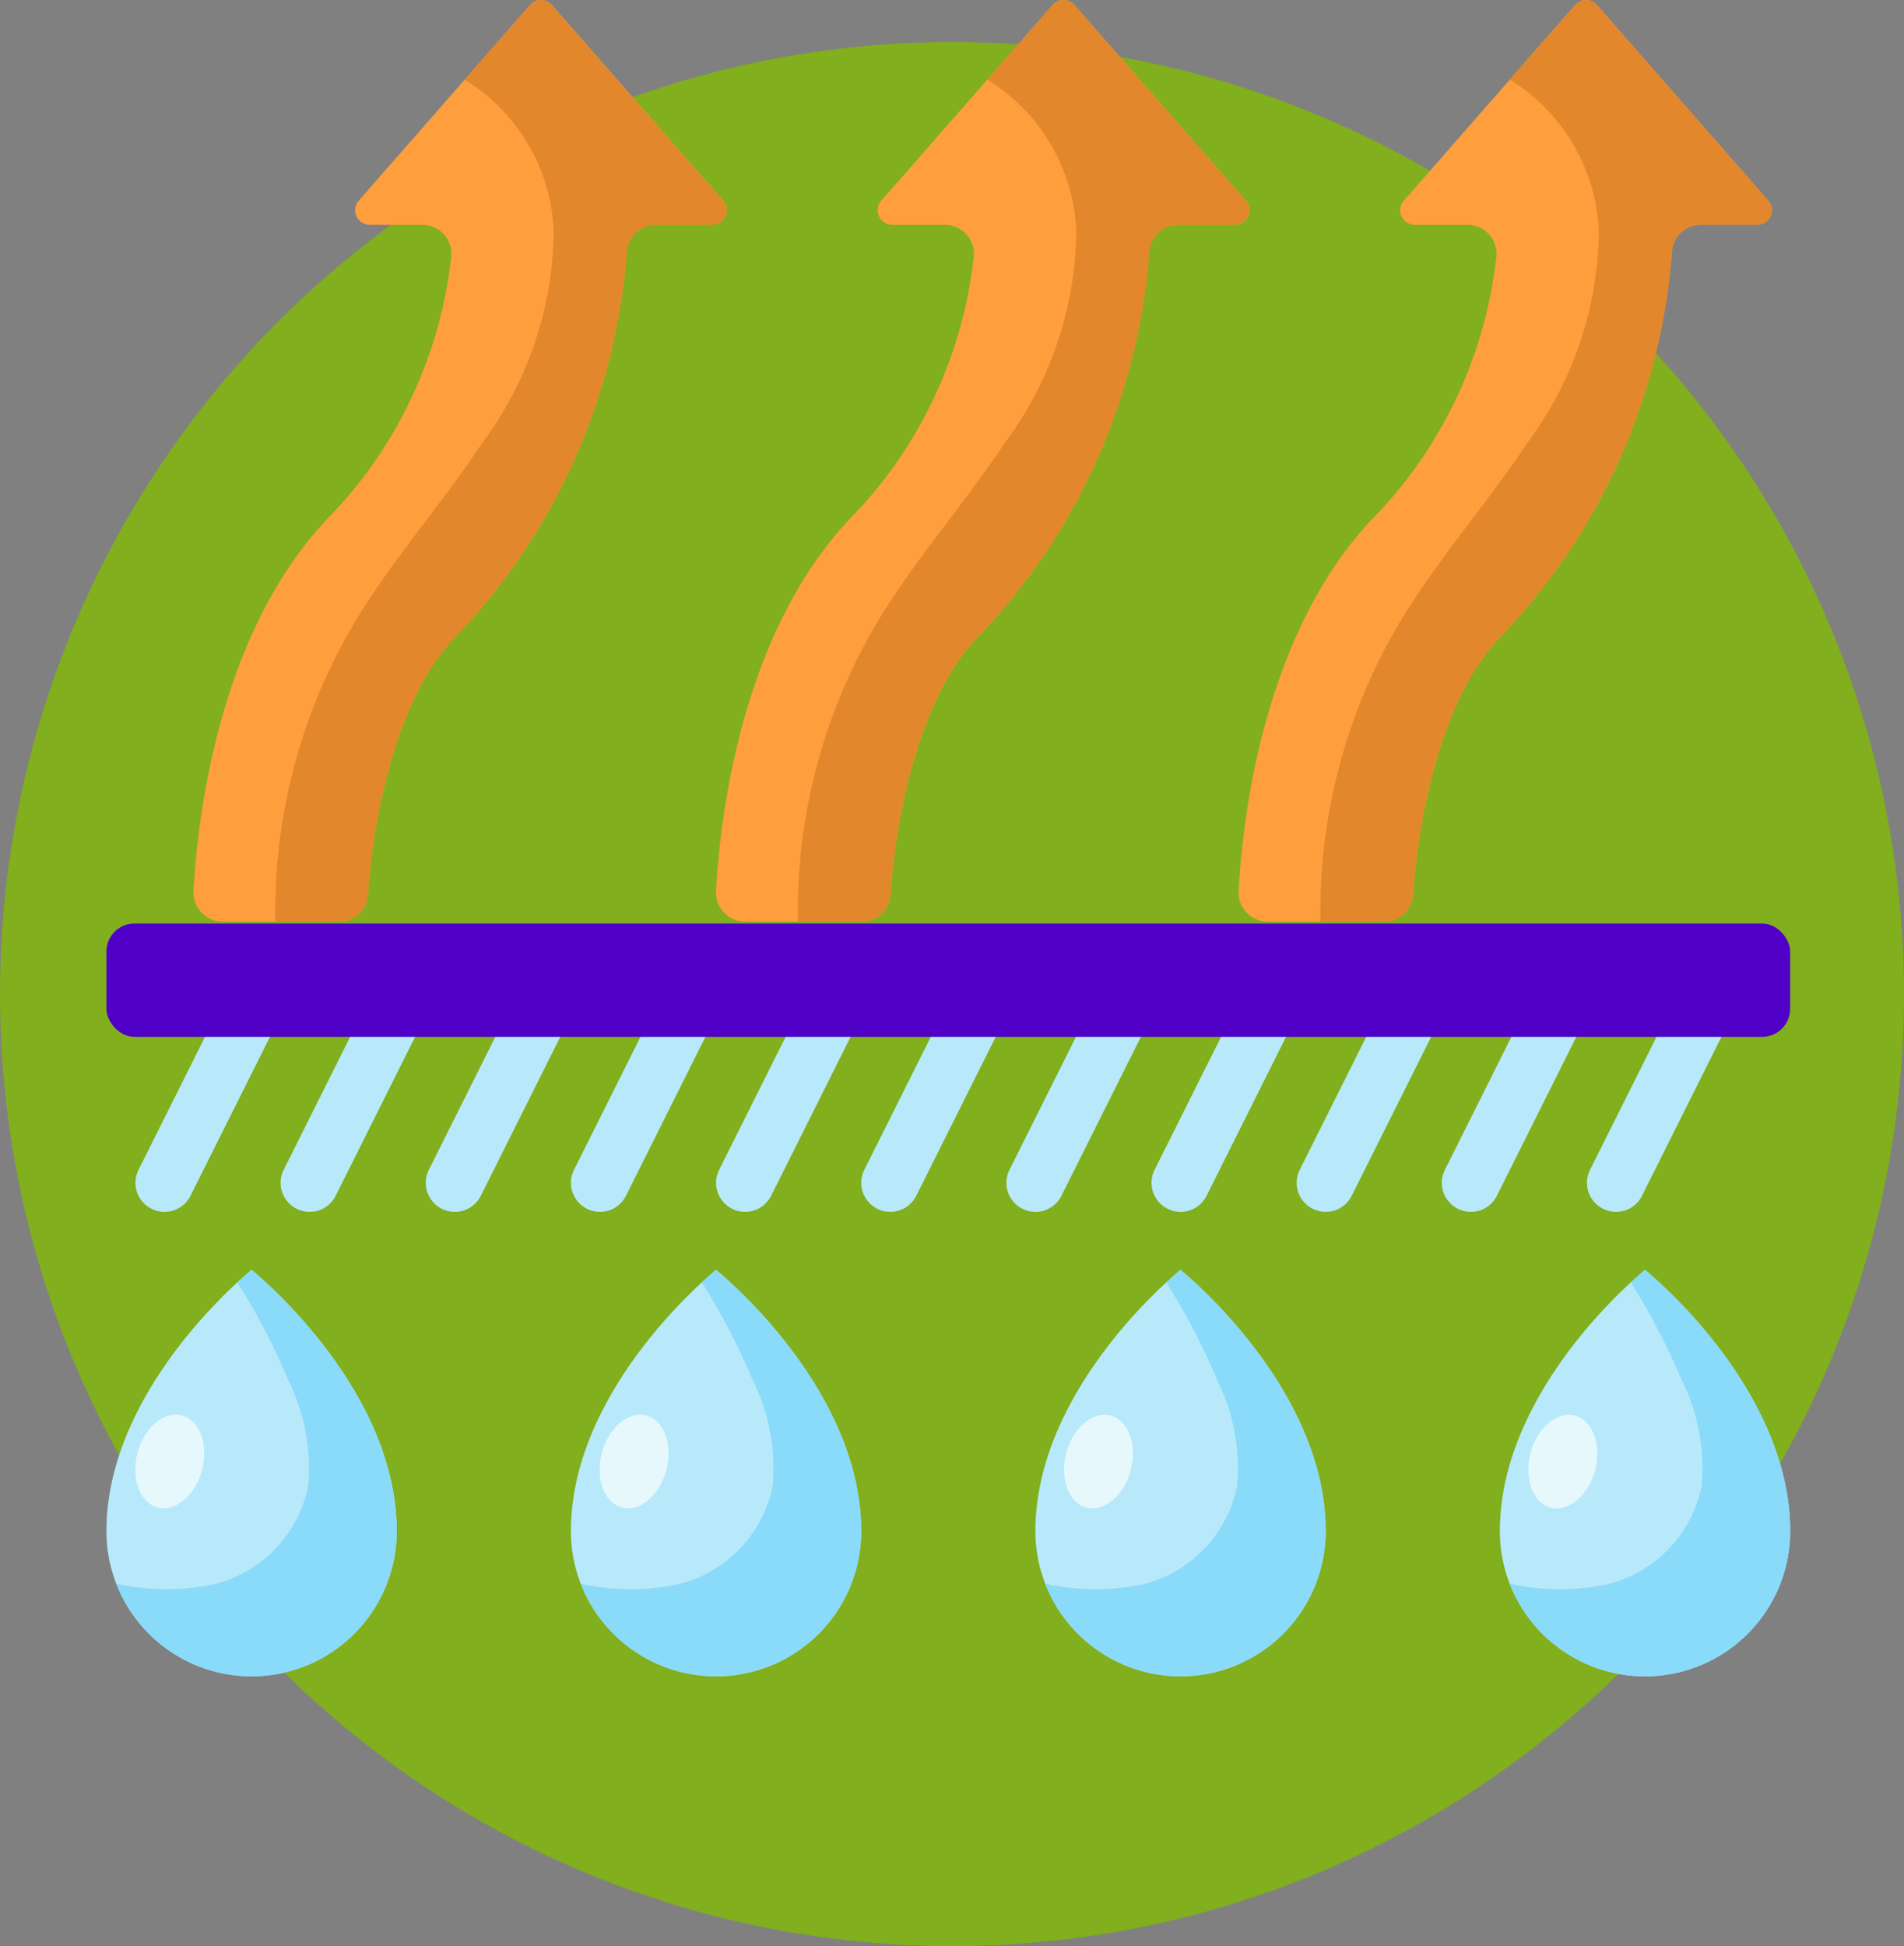 <svg xmlns="http://www.w3.org/2000/svg" width="136" height="139" viewBox="0 0 136 139">
  <rect x="0" y="0" width="136" height="139" fill="#808080" stroke="none"/>
  <g id="Grupo_153105" data-name="Grupo 153105" transform="translate(212 9156)">
    <g id="Grupo_153052" data-name="Grupo 153052" transform="translate(613 645)">
      <circle id="Elipse_4937" data-name="Elipse 4937" cx="68" cy="68" r="68" transform="translate(-825 -9798)" fill="#81af1d"/>
      <g id="Page-1" transform="translate(-817.398 -9801)">
        <g id="_009---Moisture-Wicking-Fabric" data-name="009---Moisture-Wicking-Fabric" transform="translate(0 0)">
          <path id="Shape" d="M20.736,62.662A10.368,10.368,0,0,1,0,62.662C0,52.294,10.368,44,10.368,44S20.736,52.294,20.736,62.662Z" transform="translate(0 46.703)" fill="#b8e9fa"/>
          <path id="Shape-2" data-name="Shape" d="M27.039.615,14.8,14.593a1.037,1.037,0,0,0,.786,1.719h3.753A2.074,2.074,0,0,1,21.4,18.655,31.738,31.738,0,0,1,13.055,36.8C4.868,44.975,3.3,58.449,3,63.88a2.074,2.074,0,0,0,2.074,2.2h8.313a2.057,2.057,0,0,0,2.074-1.916c.33-4.9,1.833-14.015,6.4-18.579A44.565,44.565,0,0,0,33.95,18.207a2.074,2.074,0,0,1,2.074-1.9h4.035a1.037,1.037,0,0,0,.78-1.719L28.6.615a1.037,1.037,0,0,0-1.566,0Z" transform="translate(3.219 -0.257)" fill="#ff9e3d"/>
          <g id="Grupo_153050" data-name="Grupo 153050" transform="translate(2.075 69.966)">
            <path id="Shape-3" data-name="Shape" d="M3.073,50.589a2.074,2.074,0,0,1-1.854-3L7.44,35.147A2.074,2.074,0,0,1,11.152,37L4.931,49.443a2.074,2.074,0,0,1-1.858,1.147Z" transform="translate(-1.001 -33.999)" fill="#b8e9fa"/>
            <path id="Shape-4" data-name="Shape" d="M8.073,50.589a2.074,2.074,0,0,1-1.854-3L12.44,35.147A2.074,2.074,0,0,1,16.152,37L9.931,49.443a2.074,2.074,0,0,1-1.858,1.147Z" transform="translate(4.367 -33.999)" fill="#b8e9fa"/>
            <path id="Shape-5" data-name="Shape" d="M13.073,50.589a2.074,2.074,0,0,1-1.854-3L17.44,35.147A2.074,2.074,0,0,1,21.152,37L14.931,49.443a2.074,2.074,0,0,1-1.858,1.147Z" transform="translate(9.735 -33.999)" fill="#b8e9fa"/>
            <path id="Shape-6" data-name="Shape" d="M18.073,50.589a2.074,2.074,0,0,1-1.854-3L22.44,35.147A2.074,2.074,0,0,1,26.152,37L19.931,49.443a2.074,2.074,0,0,1-1.858,1.147Z" transform="translate(15.103 -33.999)" fill="#b8e9fa"/>
            <path id="Shape-7" data-name="Shape" d="M23.073,50.589a2.074,2.074,0,0,1-1.854-3L27.44,35.147A2.074,2.074,0,1,1,31.152,37L24.931,49.443a2.074,2.074,0,0,1-1.858,1.147Z" transform="translate(20.471 -33.999)" fill="#b8e9fa"/>
            <path id="Shape-8" data-name="Shape" d="M28.073,50.589a2.074,2.074,0,0,1-1.854-3L32.44,35.147A2.074,2.074,0,1,1,36.152,37L29.931,49.443a2.074,2.074,0,0,1-1.858,1.147Z" transform="translate(25.839 -33.999)" fill="#b8e9fa"/>
            <path id="Shape-9" data-name="Shape" d="M33.073,50.589a2.074,2.074,0,0,1-1.854-3L37.44,35.147A2.074,2.074,0,0,1,41.152,37L34.931,49.443a2.074,2.074,0,0,1-1.858,1.147Z" transform="translate(31.207 -33.999)" fill="#b8e9fa"/>
            <path id="Shape-10" data-name="Shape" d="M38.073,50.589a2.074,2.074,0,0,1-1.854-3L42.44,35.147A2.074,2.074,0,0,1,46.152,37L39.931,49.443a2.074,2.074,0,0,1-1.858,1.147Z" transform="translate(36.575 -33.999)" fill="#b8e9fa"/>
            <path id="Shape-11" data-name="Shape" d="M43.073,50.589a2.074,2.074,0,0,1-1.854-3L47.44,35.147A2.074,2.074,0,0,1,51.152,37L44.931,49.443a2.074,2.074,0,0,1-1.858,1.147Z" transform="translate(41.942 -33.999)" fill="#b8e9fa"/>
            <path id="Shape-12" data-name="Shape" d="M48.073,50.589a2.074,2.074,0,0,1-1.854-3L52.44,35.147A2.074,2.074,0,0,1,56.152,37L49.931,49.443a2.074,2.074,0,0,1-1.858,1.147Z" transform="translate(47.31 -33.999)" fill="#b8e9fa"/>
            <path id="Shape-13" data-name="Shape" d="M53.073,50.589a2.074,2.074,0,0,1-1.854-3L57.44,35.147A2.074,2.074,0,0,1,61.152,37L54.931,49.443a2.074,2.074,0,0,1-1.858,1.147Z" transform="translate(52.678 -33.999)" fill="#b8e9fa"/>
          </g>
          <path id="Shape-14" data-name="Shape" d="M37.031,16.312H32.987A2.057,2.057,0,0,0,30.934,18.2a44.642,44.642,0,0,1-12.11,27.392c-4.562,4.562-6.076,13.686-6.387,18.579a2.047,2.047,0,0,1-2.074,1.908H5.823a40.46,40.46,0,0,1,5.433-20.985c2.737-4.666,6.366-8.709,9.352-13.209a25.745,25.745,0,0,0,5.1-15.1A13.372,13.372,0,0,0,19.343,5.944L24.009.615a1.024,1.024,0,0,1,1.555,0L37.8,14.591a1.037,1.037,0,0,1-.767,1.721Z" transform="translate(6.245 -0.258)" fill="#e2872c"/>
          <path id="Shape-15" data-name="Shape" d="M45.039.615,32.8,14.593a1.037,1.037,0,0,0,.786,1.719h3.753A2.074,2.074,0,0,1,39.4,18.655,31.738,31.738,0,0,1,31.055,36.8C22.868,44.975,21.3,58.449,21,63.88a2.074,2.074,0,0,0,2.074,2.2h8.313a2.057,2.057,0,0,0,2.074-1.916c.33-4.9,1.833-14.015,6.4-18.579A44.565,44.565,0,0,0,51.95,18.207a2.074,2.074,0,0,1,2.074-1.9h4.035a1.037,1.037,0,0,0,.78-1.719L46.6.615a1.037,1.037,0,0,0-1.566,0Z" transform="translate(22.543 -0.257)" fill="#ff9e3d"/>
          <path id="Shape-16" data-name="Shape" d="M55.031,16.312H50.987A2.057,2.057,0,0,0,48.934,18.2a44.642,44.642,0,0,1-12.11,27.392c-4.562,4.562-6.076,13.686-6.387,18.579a2.047,2.047,0,0,1-2.074,1.908H23.823a40.46,40.46,0,0,1,5.433-20.985c2.737-4.666,6.366-8.709,9.352-13.209a25.746,25.746,0,0,0,5.1-15.1A13.372,13.372,0,0,0,37.343,5.944L42.009.615a1.024,1.024,0,0,1,1.555,0L55.8,14.591a1.037,1.037,0,0,1-.767,1.721Z" transform="translate(25.569 -0.258)" fill="#e2872c"/>
          <path id="Shape-17" data-name="Shape" d="M63.039.615,50.8,14.593a1.037,1.037,0,0,0,.786,1.719h3.753A2.074,2.074,0,0,1,57.4,18.655,31.738,31.738,0,0,1,49.055,36.8C40.868,44.975,39.3,58.449,39,63.88a2.074,2.074,0,0,0,2.074,2.2h8.313a2.057,2.057,0,0,0,2.074-1.916c.33-4.9,1.833-14.015,6.4-18.579A44.565,44.565,0,0,0,69.95,18.207a2.074,2.074,0,0,1,2.074-1.9h4.035a1.037,1.037,0,0,0,.78-1.719L64.6.615a1.037,1.037,0,0,0-1.566,0Z" transform="translate(41.867 -0.257)" fill="#ff9e3d"/>
          <path id="Shape-18" data-name="Shape" d="M73.031,16.312H68.987A2.057,2.057,0,0,0,66.934,18.2a44.642,44.642,0,0,1-12.11,27.392c-4.562,4.562-6.076,13.686-6.387,18.579a2.047,2.047,0,0,1-2.074,1.908H41.823a40.46,40.46,0,0,1,5.433-20.985c2.737-4.666,6.366-8.709,9.352-13.209a25.745,25.745,0,0,0,5.1-15.1A13.372,13.372,0,0,0,55.343,5.944L60.009.615a1.024,1.024,0,0,1,1.555,0L73.8,14.591a1.037,1.037,0,0,1-.767,1.721Z" transform="translate(44.894 -0.258)" fill="#e2872c"/>
          <rect id="Rectangle-path" width="120.267" height="8.095" rx="2" transform="translate(0 65.96)" fill="#5000c7"/>
          <ellipse id="Oval" cx="3.397" cy="2.385" rx="3.397" ry="2.385" transform="translate(1.355 107.064) rotate(-75.283)" fill="#e6f8fc"/>
          <path id="Shape-19" data-name="Shape" d="M20.371,62.662A10.368,10.368,0,0,1,.34,66.415a16.649,16.649,0,0,0,6.864.062,9.072,9.072,0,0,0,6.843-7.05,14.119,14.119,0,0,0-1.431-7.569,47.219,47.219,0,0,0-3.629-6.967C9.609,44.311,10,44,10,44s10.368,8.294,10.368,18.662Z" transform="translate(0.365 46.703)" fill="#8adaf9"/>
          <path id="Shape-20" data-name="Shape" d="M36.736,62.662a10.368,10.368,0,1,1-20.736,0C16,52.294,26.368,44,26.368,44S36.736,52.294,36.736,62.662Z" transform="translate(17.177 46.703)" fill="#b8e9fa"/>
          <ellipse id="Oval-2" data-name="Oval" cx="3.397" cy="2.385" rx="3.397" ry="2.385" transform="translate(34.52 107.066) rotate(-75.283)" fill="#e6f8fc"/>
          <path id="Shape-21" data-name="Shape" d="M36.371,62.662A10.368,10.368,0,0,1,16.34,66.415a16.649,16.649,0,0,0,6.864.062,9.072,9.072,0,0,0,6.843-7.05,14.119,14.119,0,0,0-1.431-7.569,47.219,47.219,0,0,0-3.629-6.967C25.609,44.311,26,44,26,44s10.368,8.294,10.368,18.662Z" transform="translate(17.542 46.703)" fill="#8adaf9"/>
          <path id="Shape-22" data-name="Shape" d="M52.736,62.662a10.368,10.368,0,1,1-20.736,0C32,52.294,42.368,44,42.368,44S52.736,52.294,52.736,62.662Z" transform="translate(34.354 46.703)" fill="#b8e9fa"/>
          <ellipse id="Oval-3" data-name="Oval" cx="3.397" cy="2.385" rx="3.397" ry="2.385" transform="translate(67.689 107.073) rotate(-75.283)" fill="#e6f8fc"/>
          <path id="Shape-23" data-name="Shape" d="M52.371,62.662A10.368,10.368,0,0,1,32.34,66.415a16.649,16.649,0,0,0,6.864.062,9.072,9.072,0,0,0,6.843-7.05,14.119,14.119,0,0,0-1.431-7.569,47.219,47.219,0,0,0-3.629-6.967C41.609,44.311,42,44,42,44s10.368,8.294,10.368,18.662Z" transform="translate(34.719 46.703)" fill="#8adaf9"/>
          <path id="Shape-24" data-name="Shape" d="M68.736,62.662a10.368,10.368,0,1,1-20.736,0C48,52.294,58.368,44,58.368,44S68.736,52.294,68.736,62.662Z" transform="translate(51.532 46.703)" fill="#b8e9fa"/>
          <ellipse id="Oval-4" data-name="Oval" cx="3.397" cy="2.385" rx="3.397" ry="2.385" transform="translate(100.855 107.077) rotate(-75.283)" fill="#e6f8fc"/>
          <path id="Shape-25" data-name="Shape" d="M68.371,62.662A10.368,10.368,0,0,1,48.34,66.415a16.649,16.649,0,0,0,6.864.062,9.072,9.072,0,0,0,6.843-7.05,14.119,14.119,0,0,0-1.431-7.569,47.219,47.219,0,0,0-3.629-6.967C57.609,44.311,58,44,58,44s10.368,8.294,10.368,18.662Z" transform="translate(51.897 46.703)" fill="#8adaf9"/>
        </g>
      </g>
    </g>
  </g>
</svg>
